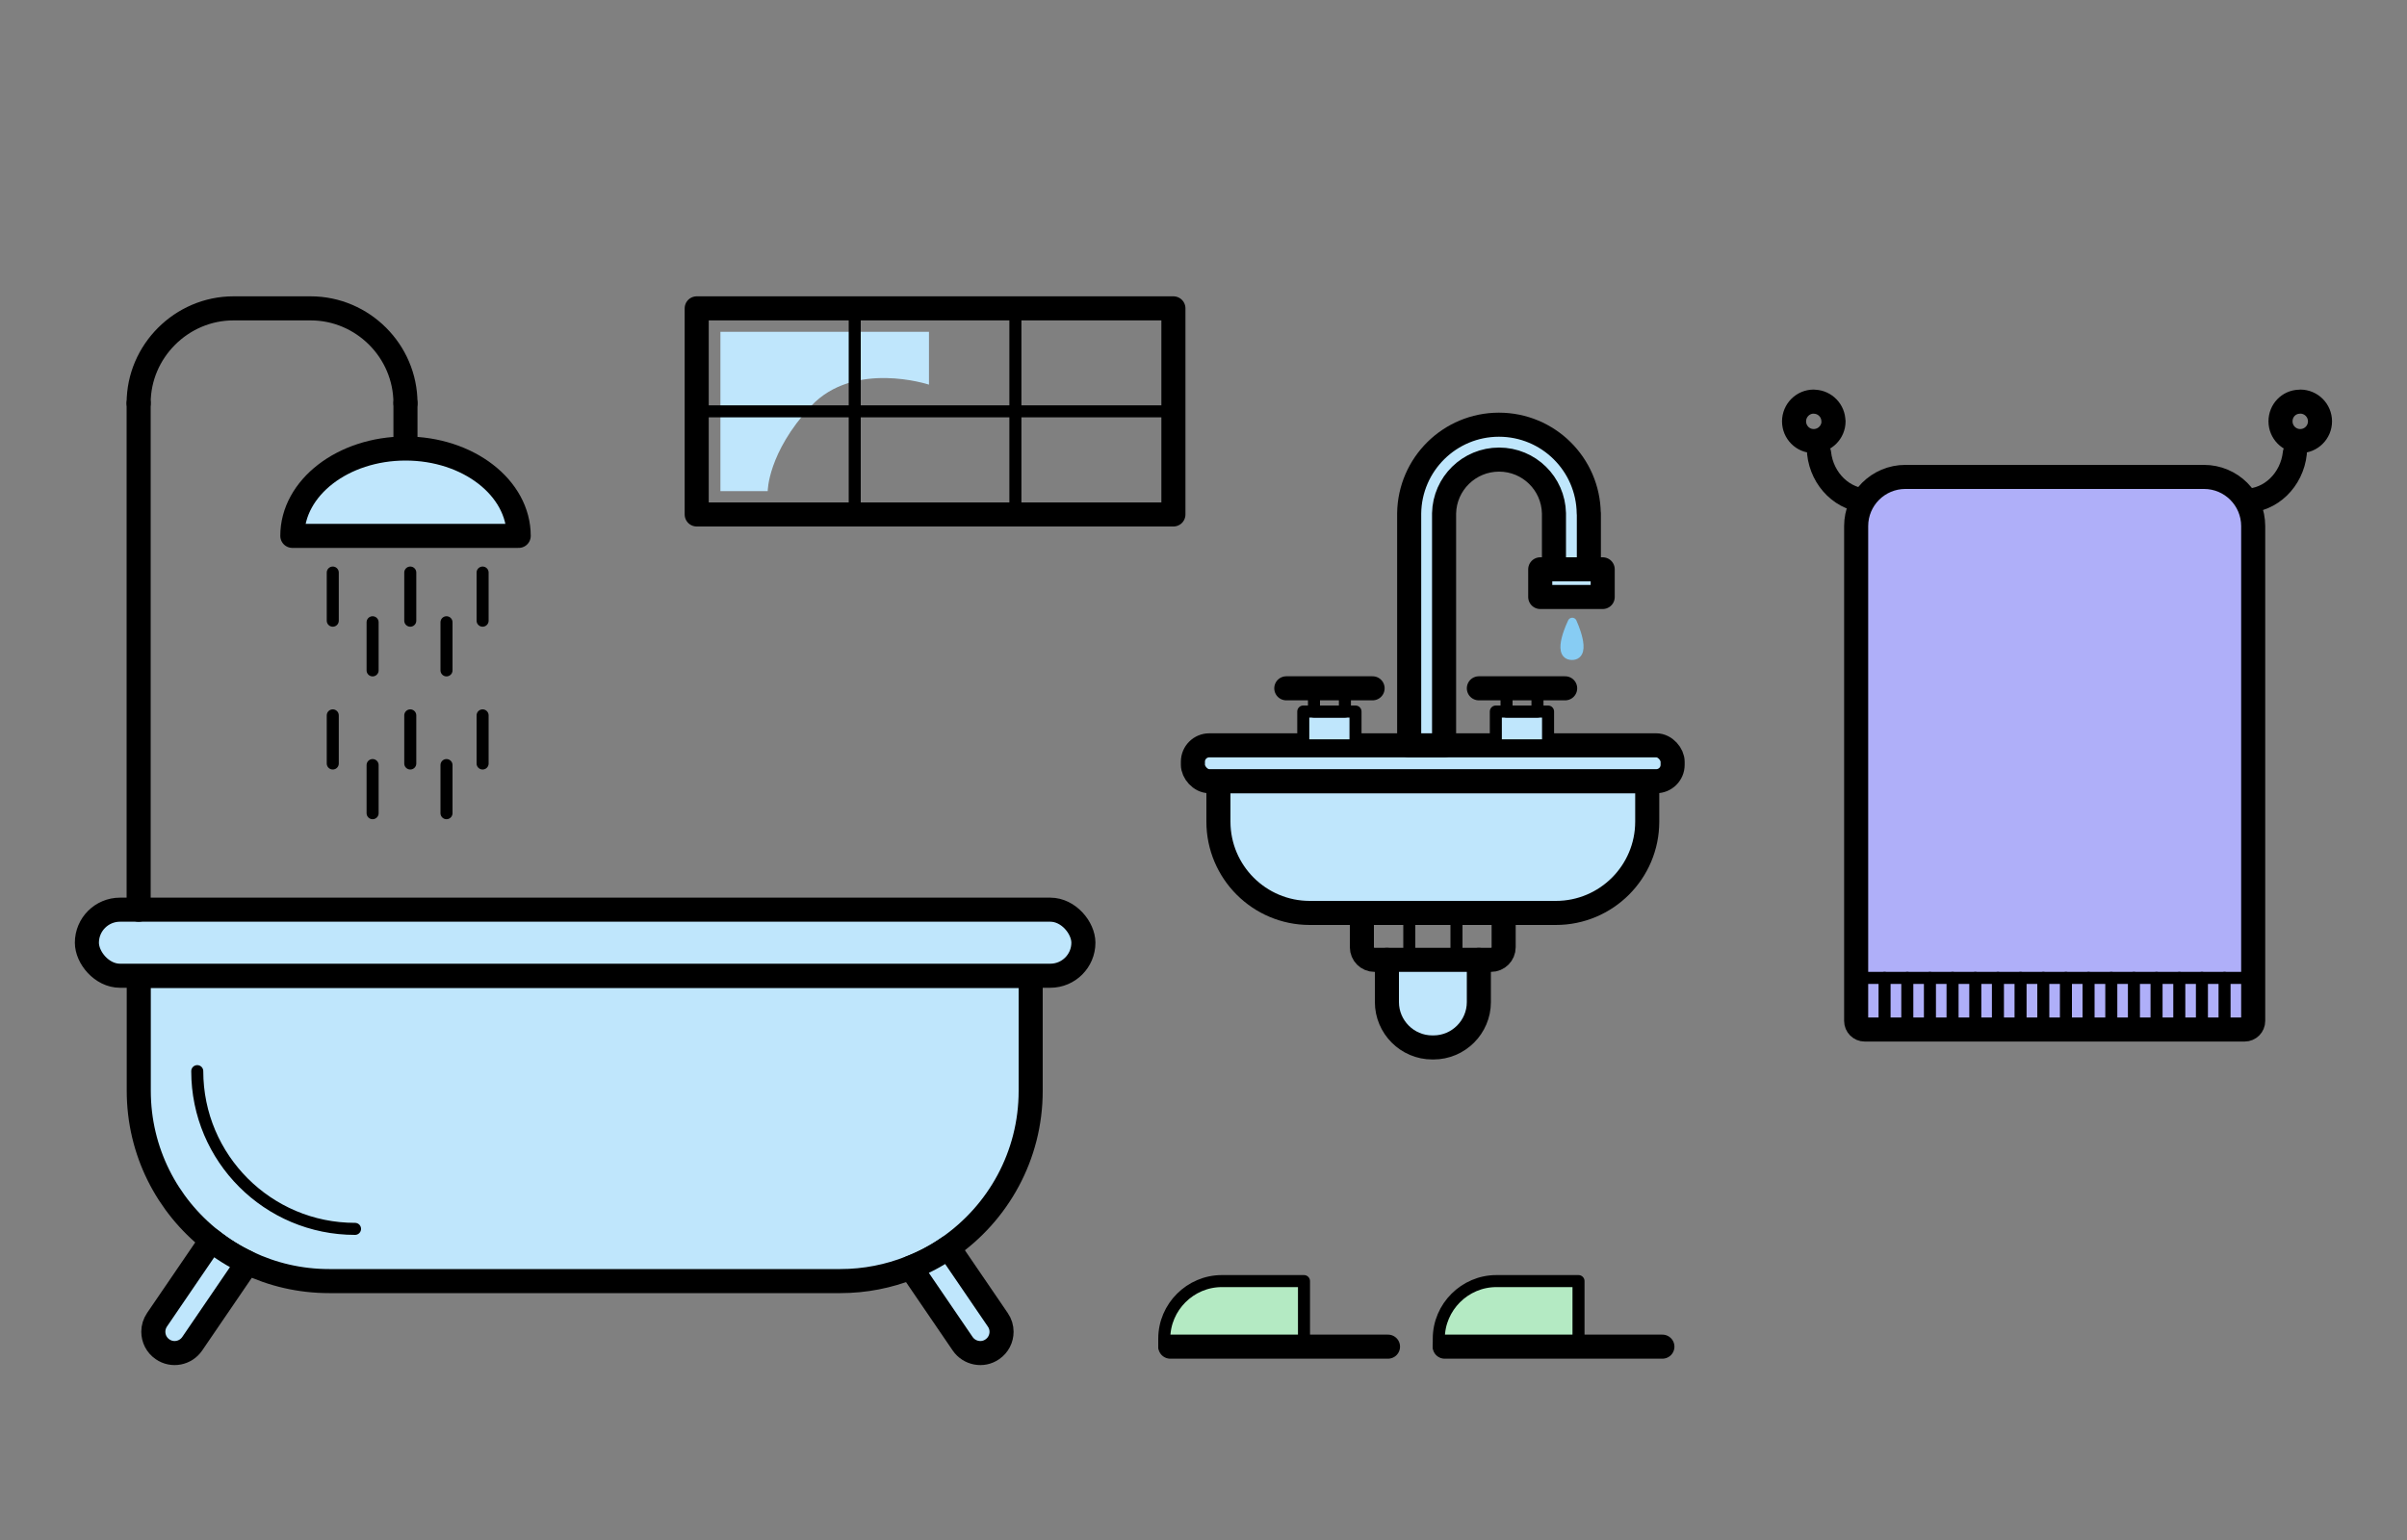 <?xml version="1.0" encoding="UTF-8"?>
<svg id="Calque_1" data-name="Calque 1" xmlns="http://www.w3.org/2000/svg" viewBox="0 0 200 128">
  <rect x="0" y="0" width="200" height="128" fill="#808080" stroke="none"/>
  <defs>
    <style>
      .cls-1, .cls-2, .cls-3, .cls-4, .cls-5, .cls-6, .cls-7 {
        stroke: #000;
      }

      .cls-1, .cls-2, .cls-3, .cls-4, .cls-5, .cls-6, .cls-7, .cls-8, .cls-9 {
        stroke-linecap: round;
        stroke-linejoin: round;
      }

      .cls-1, .cls-5 {
        fill: #b4eac3;
      }

      .cls-2, .cls-10, .cls-6 {
        fill: #bfe6fc;
      }

      .cls-3, .cls-7, .cls-8 {
        fill: none;
      }

      .cls-4 {
        fill: #afaff9;
      }

      .cls-4, .cls-5, .cls-6, .cls-7 {
        stroke-width: 2px;
      }

      .cls-8 {
        stroke: #fff;
        stroke-width: 8px;
      }

      .cls-9 {
        fill: #87ccf3;
        stroke: #87ccf3;
        stroke-width: .75px;
      }
    </style>
  </defs>
  <path class="cls-10" d="m59.86,40.82v-13.24h17.33v4.39s-6.24-2.06-9.82,1.8c-3.58,3.86-3.58,7.05-3.58,7.05h-3.93Z"/>
  <path class="cls-6" d="m11.53,81.1v9.56c0,5.04,2.35,9.52,6.03,12.42.92.73,1.93,1.36,3.01,1.87,2.05.98,4.35,1.53,6.78,1.53h42.47c2.06,0,4.03-.4,5.84-1.12,1.12-.44,2.17-1,3.14-1.67,4.13-2.86,6.84-7.62,6.84-13.02v-9.56s-74.11,0-74.11,0Z"/>
  <path class="cls-3" d="m16.39,89.03c0,7.24,5.87,13.11,13.11,13.11"/>
  <rect class="cls-6" x="7.23" y="75.61" width="82.8" height="5.49" rx="2.75" ry="2.75" transform="translate(97.25 156.71) rotate(-180)"/>
  <path class="cls-6" d="m43.1,44.54c0-4.01-4.21-7.26-9.4-7.26s-9.41,3.25-9.41,7.26h18.81Z"/>
  <path class="cls-6" d="m75.67,105.36l4.32,6.33c.55.8,1.66,1.02,2.46.46.5-.34.77-.89.77-1.46,0-.34-.1-.69-.31-.99l-4.1-6.01c-.97.67-2.02,1.24-3.14,1.67Z"/>
  <path class="cls-6" d="m12.74,110.69c0,.57.27,1.12.77,1.46.81.56,1.91.34,2.46-.46l4.6-6.74c-1.08-.51-2.09-1.14-3.01-1.87l-4.51,6.61c-.21.31-.31.65-.31.99Z"/>
  <g>
    <line class="cls-3" x1="34.09" y1="63.46" x2="34.09" y2="59.46"/>
    <line class="cls-3" x1="34.09" y1="51.59" x2="34.09" y2="47.59"/>
  </g>
  <g>
    <line class="cls-3" x1="27.65" y1="63.46" x2="27.65" y2="59.46"/>
    <line class="cls-3" x1="27.65" y1="51.59" x2="27.65" y2="47.59"/>
  </g>
  <g>
    <line class="cls-3" x1="40.1" y1="63.46" x2="40.1" y2="59.46"/>
    <line class="cls-3" x1="40.1" y1="51.59" x2="40.1" y2="47.59"/>
  </g>
  <g>
    <line class="cls-3" x1="37.1" y1="67.59" x2="37.1" y2="63.59"/>
    <line class="cls-3" x1="37.1" y1="55.72" x2="37.1" y2="51.72"/>
  </g>
  <g>
    <line class="cls-3" x1="30.96" y1="67.59" x2="30.96" y2="63.59"/>
    <line class="cls-3" x1="30.96" y1="55.72" x2="30.96" y2="51.72"/>
  </g>
  <g>
    <line class="cls-7" x1="11.52" y1="33.51" x2="11.52" y2="75.61"/>
    <line class="cls-7" x1="33.69" y1="33.51" x2="33.69" y2="36.64"/>
    <path class="cls-7" d="m33.69,33.51c0-4.33-3.55-7.88-7.88-7.88h-6.41c-2.16,0-4.13.89-5.56,2.32-1.43,1.43-2.32,3.39-2.32,5.56"/>
  </g>
  <path class="cls-6" d="m136.87,64.93v3.36c0,4.19-3.4,7.59-7.59,7.59h-20.45c-4.19,0-7.59-3.4-7.59-7.59v-3.36h35.64Z"/>
  <rect class="cls-6" x="99.12" y="61.95" width="39.86" height="2.98" rx="1.36" ry="1.36"/>
  <rect class="cls-2" x="109.06" y="58.38" width="2.81" height="4.34" transform="translate(171.01 -49.92) rotate(90)"/>
  <rect class="cls-3" x="109.5" y="56.89" width="1.93" height="2.57" transform="translate(168.64 -52.29) rotate(90)"/>
  <line class="cls-7" x1="114.05" y1="57.21" x2="106.88" y2="57.21"/>
  <rect class="cls-2" x="125.06" y="58.38" width="2.81" height="4.34" transform="translate(187.01 -65.92) rotate(90)"/>
  <rect class="cls-3" x="125.5" y="56.89" width="1.93" height="2.57" transform="translate(184.64 -68.29) rotate(90)"/>
  <line class="cls-7" x1="130.05" y1="57.21" x2="122.88" y2="57.21"/>
  <path class="cls-3" d="m129.13,42.76v-.09c-.05-2.48-2.07-4.47-4.56-4.47s-4.52,1.99-4.57,4.47v.09"/>
  <path class="cls-3" d="m129.13,42.76v-.09c-.05-2.48-2.07-4.47-4.56-4.47s-4.52,1.99-4.57,4.47v.09"/>
  <path class="cls-6" d="m132.02,42.67v4.65h-2.9v-4.65c-.05-2.48-2.07-4.47-4.56-4.47s-4.52,1.99-4.57,4.47v19.28h-2.9v-19.28c.05-4.08,3.37-7.37,7.46-7.37s7.41,3.29,7.46,7.37Z"/>
  <rect class="cls-6" x="127.98" y="47.32" width="5.19" height="2.3"/>
  <path class="cls-6" d="m122.88,79.78v3.51c0,2.08-1.7,3.77-3.77,3.77h-.1c-2.08,0-3.77-1.7-3.77-3.77v-3.51"/>
  <path class="cls-7" d="m124.94,75.88v2.85c0,.58-.47,1.05-1.05,1.05h-9.68c-.58,0-1.05-.47-1.05-1.05v-2.85h11.78Z"/>
  <rect class="cls-3" x="117.1" y="75.88" width="3.92" height="3.9"/>
  <path class="cls-9" d="m130.64,51.72s-1.35,2.75-.03,2.76.03-2.76.03-2.76Z"/>
  <path class="cls-7" d="m151.15,37.66c.24,2.22,2.01,3.96,4.13,3.96h31.28c2.12,0,3.88-1.74,4.12-3.96"/>
  <path class="cls-7" d="m152.35,35.02c0,.89-.72,1.62-1.61,1.64h-.04c-.91,0-1.63-.74-1.63-1.64s.73-1.64,1.63-1.64c.04,0,.06,0,.09.01.86.04,1.55.76,1.55,1.63Z"/>
  <path class="cls-7" d="m192.77,35.02c0,.91-.74,1.64-1.64,1.64h-.04c-.89-.02-1.6-.75-1.6-1.64s.68-1.6,1.54-1.63c.04-.01.06-.01.1-.01.91,0,1.64.74,1.64,1.64Z"/>
  <path class="cls-4" d="m158.3,39.64h24.83c2.26,0,4.09,1.83,4.09,4.09v41.13c0,.39-.32.71-.71.71h-31.57c-.39,0-.71-.32-.71-.71v-41.13c0-2.26,1.83-4.09,4.09-4.09Z"/>
  <line class="cls-3" x1="154.22" y1="81.28" x2="187.22" y2="81.28"/>
  <line class="cls-3" x1="156.59" y1="81.28" x2="156.59" y2="85.57"/>
  <line class="cls-3" x1="158.48" y1="81.28" x2="158.48" y2="85.57"/>
  <line class="cls-3" x1="160.36" y1="81.28" x2="160.36" y2="85.57"/>
  <line class="cls-3" x1="162.24" y1="81.28" x2="162.24" y2="85.57"/>
  <line class="cls-3" x1="164.13" y1="81.28" x2="164.13" y2="85.57"/>
  <line class="cls-3" x1="166.01" y1="81.28" x2="166.01" y2="85.57"/>
  <line class="cls-3" x1="167.89" y1="81.28" x2="167.89" y2="85.57"/>
  <line class="cls-3" x1="169.78" y1="81.28" x2="169.78" y2="85.57"/>
  <line class="cls-3" x1="171.66" y1="81.28" x2="171.66" y2="85.57"/>
  <line class="cls-3" x1="173.54" y1="81.28" x2="173.54" y2="85.57"/>
  <line class="cls-3" x1="175.43" y1="81.28" x2="175.43" y2="85.57"/>
  <line class="cls-3" x1="177.31" y1="81.28" x2="177.31" y2="85.57"/>
  <line class="cls-3" x1="179.19" y1="81.28" x2="179.19" y2="85.57"/>
  <line class="cls-3" x1="181.08" y1="81.28" x2="181.08" y2="85.57"/>
  <line class="cls-3" x1="182.96" y1="81.28" x2="182.96" y2="85.57"/>
  <line class="cls-3" x1="184.84" y1="81.28" x2="184.84" y2="85.57"/>
  <rect class="cls-7" x="57.89" y="25.63" width="39.61" height="17.13"/>
  <line class="cls-3" x1="71.02" y1="25.63" x2="71.02" y2="42.76"/>
  <line class="cls-3" x1="84.37" y1="25.63" x2="84.37" y2="42.76"/>
  <line class="cls-3" x1="97.5" y1="34.19" x2="57.89" y2="34.19"/>
  <g>
    <path class="cls-1" d="m131.16,106.48v5.45h-11.61v-.67c0-2.62,2.16-4.78,4.78-4.78h6.83Z"/>
    <line class="cls-5" x1="120.04" y1="111.93" x2="138.13" y2="111.93"/>
  </g>
  <g>
    <path class="cls-1" d="m108.35,106.48v5.45h-11.61v-.67c0-2.62,2.16-4.78,4.78-4.78h6.83Z"/>
    <line class="cls-5" x1="97.24" y1="111.93" x2="115.33" y2="111.93"/>
  </g>
  <rect class="cls-8" x="-1082.66" y="-1718.48" width="2244.45" height="5948.74"/>
</svg>